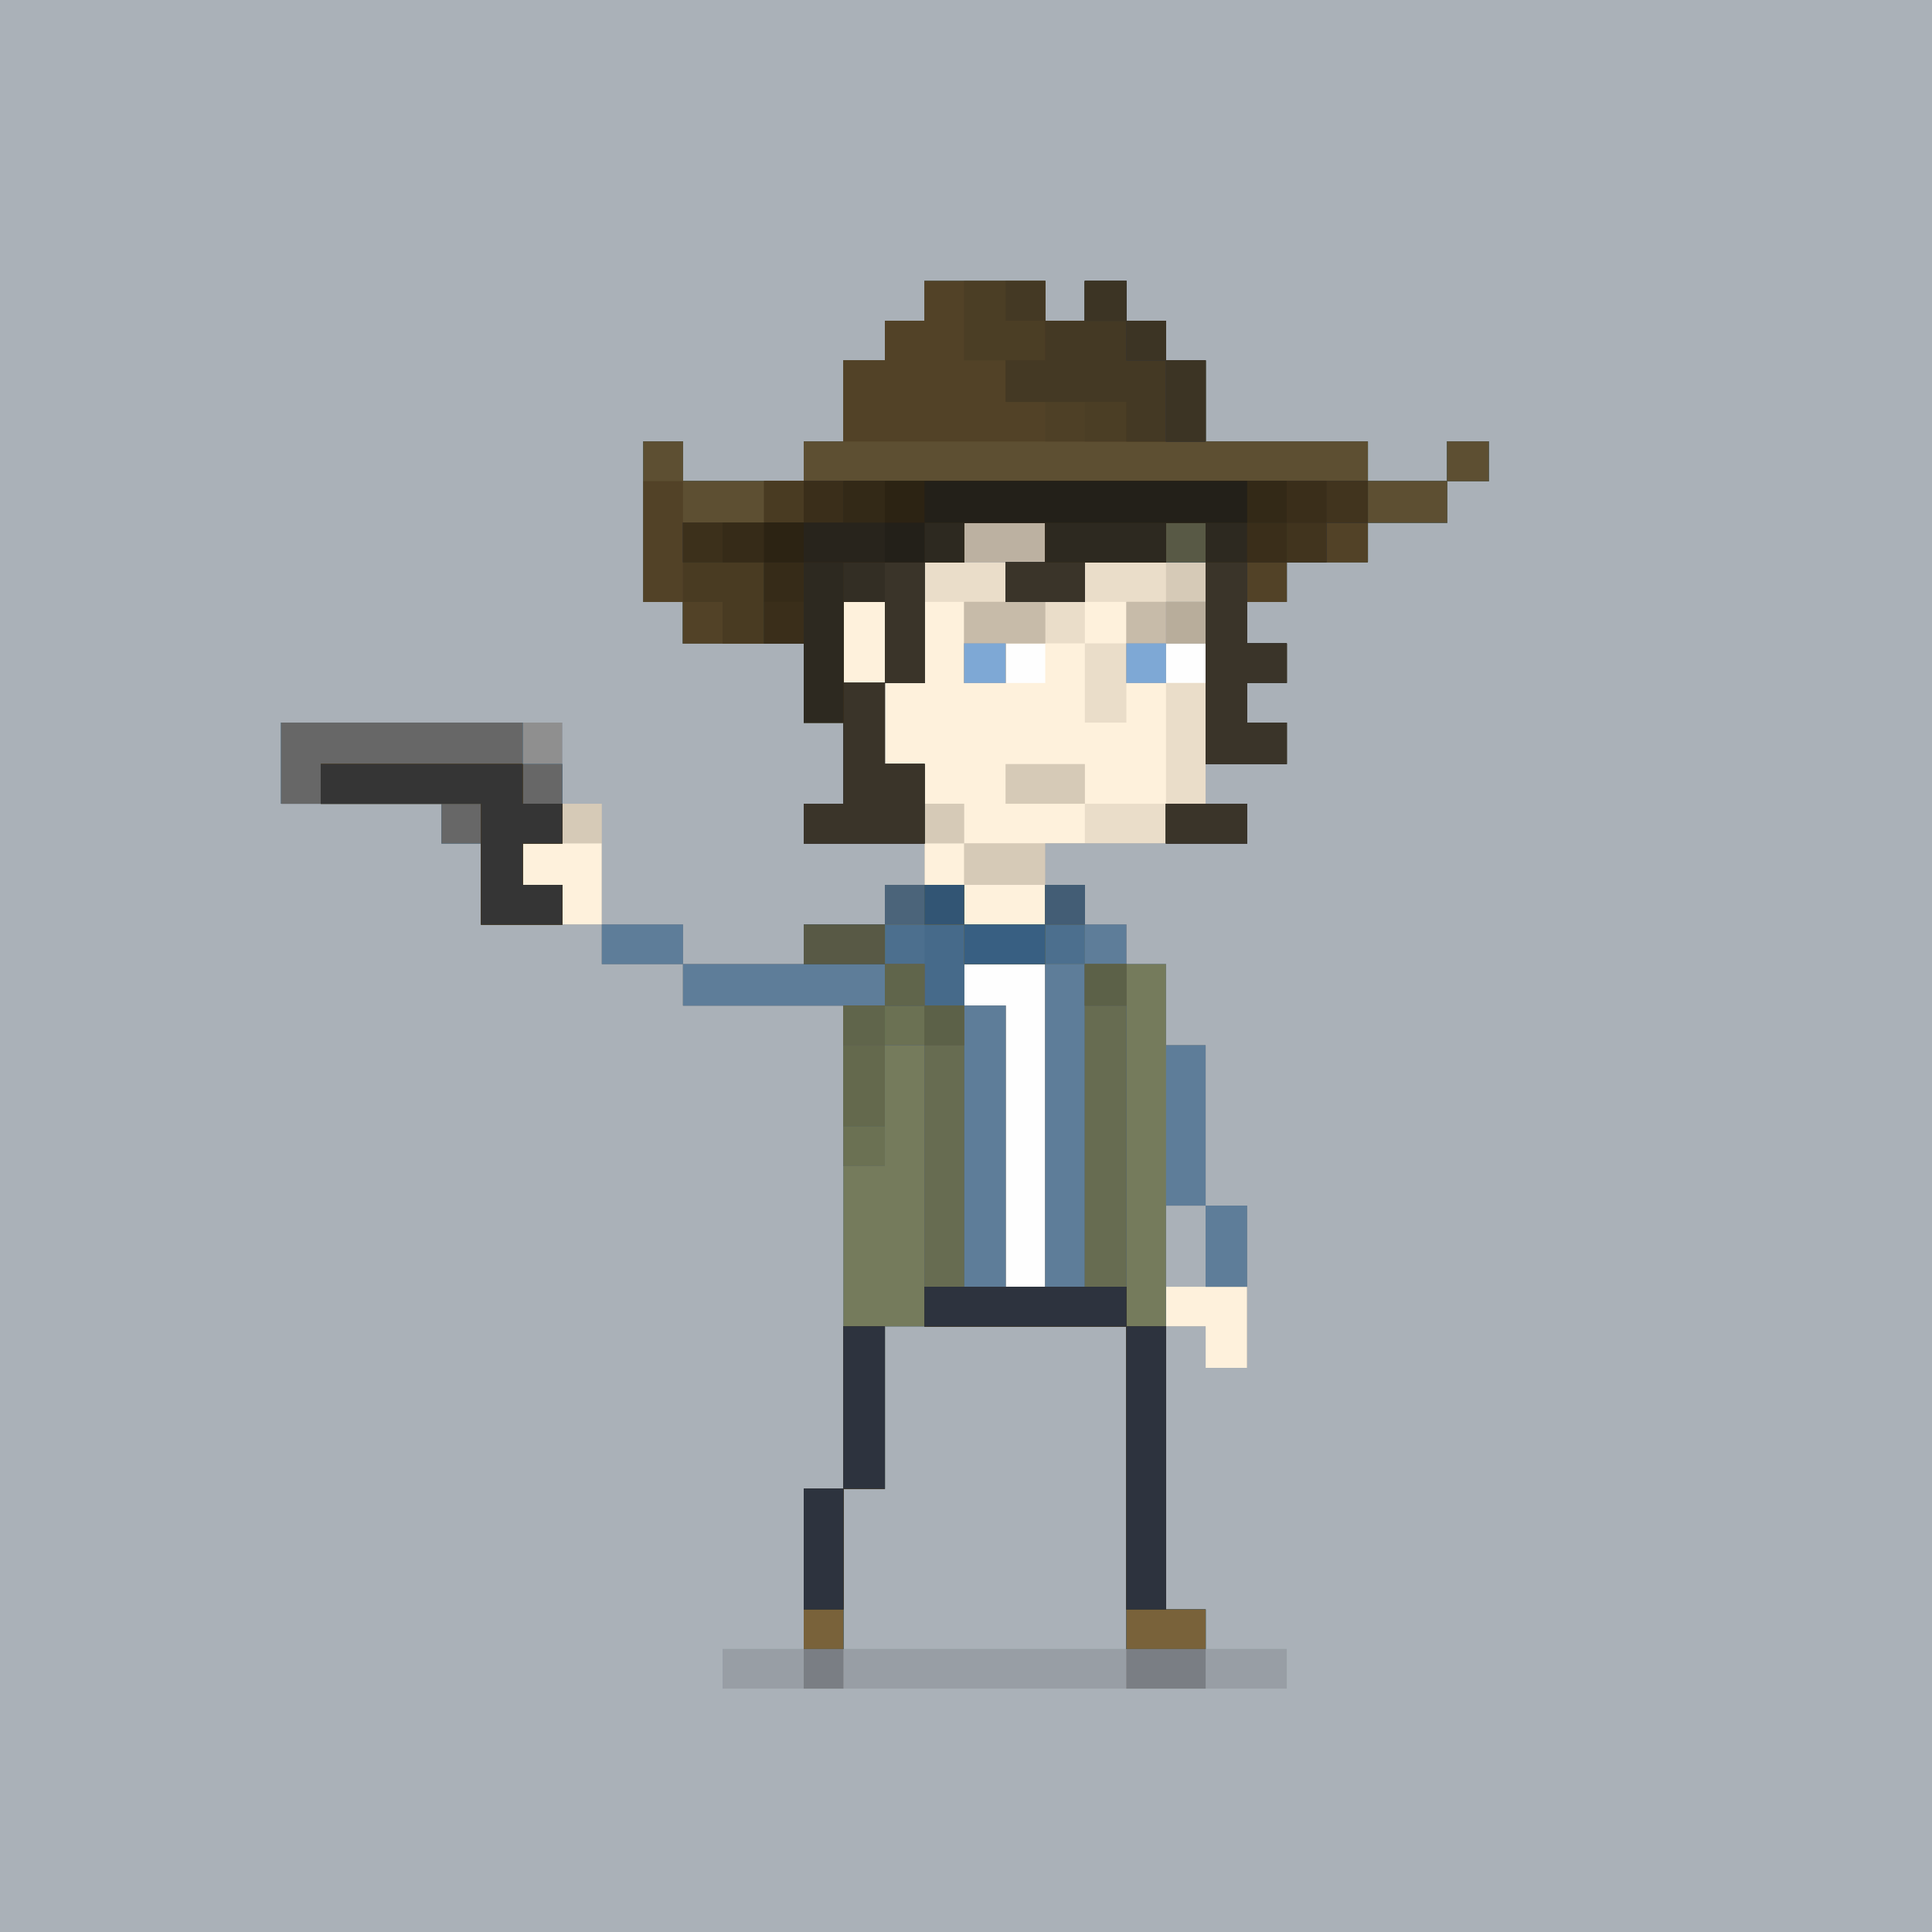 <?xml version="1.0" encoding="utf-8"?>
<!-- Generator: Adobe Illustrator 16.0.0, SVG Export Plug-In . SVG Version: 6.00 Build 0)  -->
<!DOCTYPE svg PUBLIC "-//W3C//DTD SVG 1.1//EN" "http://www.w3.org/Graphics/SVG/1.1/DTD/svg11.dtd">
<svg version="1.1"
	 id="svg3055" xmlns:dc="http://purl.org/dc/elements/1.1/" xmlns:cc="http://creativecommons.org/ns#" xmlns:rdf="http://www.w3.org/1999/02/22-rdf-syntax-ns#" xmlns:svg="http://www.w3.org/2000/svg"
	 xmlns="http://www.w3.org/2000/svg" xmlns:xlink="http://www.w3.org/1999/xlink" x="0px" y="0px" width="1024px" height="1024px"
	 viewBox="0 0 1024 1024" enable-background="new 0 0 1024 1024" xml:space="preserve">
<rect x="0" y="0" width="1024" height="1024" fill="#808080" stroke="none"/>
<g id="g3065">
	<path id="path3161" fill="#FEFEFE" d="M0,512V0h512h512v512v512H512H0V512z"/>
	<path id="path3159" fill="#FEF1DC" d="M0,512V0h512h512v512v512H512H0V512z M554,596.5V511h-21.5H511v11v11h11h11v74.5V682h10.5
		H554V596.5z M554,351.5V341h-10.5H533v10.5V362h10.5H554V351.5z M639,351.5V341h-10.5H618v10.5V362h10.5H639V351.5z"/>
	<path id="path3157" fill="#EADDC9" d="M0,512V0h512h512v512v512H512H0V512z M661,703.5V682h-21.5H618v10.5V703h10.5H639v11v11h11
		h11V703.5z M554,596.5V511h-21.5H511v11v11h11h11v74.5V682h10.5H554V596.5z M319,468.5V447h-21h-21v11v11h10.5H298v10.5V490h10.5
		H319V468.5z M554,479.5V469h-21.5H511v-11v-11h32h32v-10.5V426h21.5H618v-32v-32h10.5H639v-10.5V341h-10.5H618v10.5V362h-10.5H597
		v10.5V383h-11h-11v-21v-21h11h11v-11v-11h-11h-11v11v11h-21h-21v10.5V362h-11h-11v-21.5V319h-10.5H490v21.5V362h-10.5H469v-21.5
		V319h-11h-11v21.5V362h11h11v21.5V405h10.5H490v10.5V426h10.5H511v10.5V447h-10.5H490v11v11h10.5H511v10.5V490h21.5H554V479.5z
		 M533,415.5V405h21h21v10.5V426h-21h-21V415.5z"/>
	<path id="path3155" fill="#D6CAB7" d="M0,512V0h512h512v512v512H512H0V512z M661,703.5V682h-21.5H618v10.5V703h10.5H639v11v11h11
		h11V703.5z M554,596.5V511h-21.5H511v11v11h11h11v74.5V682h10.5H554V596.5z M319,468.5V447h-21h-21v11v11h10.5H298v10.5V490h10.5
		H319V468.5z M554,479.5V469h-21.5H511v-11v-11h53.5H618v-10.5V426h10.5H639v-42.5V341h-10.5H618v10.5V362h-10.5H597v-21.5V319h10.5
		H618v-10.5V298h-21.5H575v10.5V319h-10.5H554v11v11h-10.5H533v10.5V362h-11h-11v-21.5V319h11h11v-10.5V298h-21.5H490v32v32h-10.5
		H469v-21.5V319h-11h-11v21.5V362h11h11v21.5V405h10.5H490v10.5V426h10.5H511v10.5V447h-10.5H490v11v11h10.5H511v10.5V490h21.5H554
		V479.5z M533,415.5V405h21h21v10.5V426h-21h-21V415.5z"/>
	<path id="path3153" fill="#C7BBA9" d="M0,512V0h512h512v512v512H512H0V512z M661,703.5V682h-21.5H618v10.5V703h10.5H639v11v11h11
		h11V703.5z M554,596.5V511h-21.5H511v11v11h11h11v74.5V682h10.5H554V596.5z M319,458v-32h-10.5H298v10.5V447h-10.5H277v11v11h10.5
		H298v10.5V490h10.5H319V458z M554,468.5V447h32h32v-10.5V426h10.5H639v-42.5V341h-10.5H618v10.5V362h-10.5H597v-21.5V319h21h21
		v-10.5V298h-32h-32v10.5V319h-10.5H554v11v11h-10.5H533v10.5V362h-11h-11v-21.5V319h11h11v-10.5V298h-21.5H490v32v32h-10.5H469
		v-21.5V319h-11h-11v21.5V362h11h11v21.5V405h10.5H490v32v32h10.5H511v10.5V490h21.5H554V468.5z"/>
	<path id="path3151" fill="#AAB1B8" d="M0,512V0h512h512v512v512H512H0V512z M661,703.5V682h-21.5H618v10.5V703h10.5H639v11v11h11
		h11V703.5z M554,596.5V511h-21.5H511v11v11h11h11v74.5V682h10.5H554V596.5z M319,458v-32h-10.5H298v10.5V447h-10.5H277v11v11h10.5
		H298v10.5V490h10.5H319V458z M554,468.5V447h32h32v-10.5V426h10.5H639v-42.5V341h-10.5H618v-11v-11h10.5H639v-10.5V298h-32h-32
		v10.5V319h-21h-21v-10.5V298h-21.5H490v32v32h-10.5H469v-21.5V319h-11h-11v21.5V362h11h11v21.5V405h10.5H490v32v32h10.5H511v10.5
		V490h21.5H554V468.5z M511,351.5V341h11h11v10.5V362h-11h-11V351.5z M597,351.5V341h10.5H618v10.5V362h-10.5H597V351.5z"/>
	<path id="path3149" fill="#BCB1A1" d="M383,884.5V874h21.5H426v-42.5V789h10.5H447V661V533h-42.5H362v-11v-11h-21.5H319v-10.5V490
		h21.5H362v10.5V511h32h32v-10.5V490h21.5H469v-10.5V469h21h21v10.5V490h21.5H554v-10.5V469h10.5H575v10.5V490h11h11v10.5V511h10.5
		H618v21.5V554h10.5H639v42.5V639h11h11v21.5V682h-11h-11v-21.5V639h-10.5H618v107v107h10.5H639v10.5V874h21.5H682v10.5V895H532.5
		H383V884.5z M597,788.5V703h-64h-64v43v43h-11h-11v42.5V874h75h75V788.5z M554,596.5V511h-21.5H511v11v11h11h11v74.5V682h10.5H554
		V596.5z M255,468.5V447h-10.5H234v-10.5V426h-42.5H149v-21.5V383h74.5H298v32v32h-10.5H277v11v11h10.5H298v10.5V490h-21.5H255
		V468.5z M426,436.5V426h10.5H447v-21.5V383h-10.5H426v-21v-21h-32h-32v-11v-11h-10.5H341v-42.5V234h10.5H362v10.5V255h32h32v-10.5
		V234h10.5H447v-21.5V191h11h11v-10.5V170h10.5H490v-10.5V149h32h32v10.5V170h10.5H575v-10.5V149h11h11v10.5V170h10.5H618v10.5V191
		h10.5H639v21.5V234h43h43v10.5V255h21h21v-10.5V234h11h11v10.5V255h-11h-11v11v11h-21h-21v10.5V298h-21.5H682v10.5V319h-10.5H661
		v11v11h10.5H682v10.5V362h-10.5H661v10.5V383h10.5H682v11v11h-21.5H639v-32v-32h-10.5H618v10.5V362h-10.5H597v-10.5V341h10.5H618
		v-11v-11h10.5H639v-10.5V298h-32h-32v10.5V319h-21h-21v-10.5V298h-21.5H490v32v32h-10.5H469v21.5V405h10.5H490v21v21h-32h-32V436.5
		z M469,340.5V319h-11h-11v21.5V362h11h11V340.5z M618,436.5V426h21.5H661v10.5V447h-21.5H618V436.5z M511,351.5V341h11h11v10.5V362
		h-11h-11V351.5z"/>
	<path id="path3147" fill="#B8AD9B" d="M383,884.5V874h21.5H426v-42.5V789h10.5H447V661V533h-42.5H362v-11v-11h-21.5H319v-10.5V490
		h21.5H362v10.5V511h32h32v-10.5V490h21.5H469v-10.5V469h21h21v10.5V490h21.5H554v-10.5V469h10.5H575v10.5V490h11h11v10.5V511h10.5
		H618v21.5V554h10.5H639v42.5V639h11h11v21.5V682h-11h-11v-21.5V639h-10.5H618v107v107h10.5H639v10.5V874h21.5H682v10.5V895H532.5
		H383V884.5z M597,788.5V703h-64h-64v43v43h-11h-11v42.5V874h75h75V788.5z M554,596.5V511h-21.5H511v11v11h11h11v74.5V682h10.5H554
		V596.5z M255,468.5V447h-10.5H234v-10.5V426h-42.5H149v-21.5V383h74.5H298v32v32h-10.5H277v11v11h10.5H298v10.5V490h-21.5H255
		V468.5z M426,436.5V426h10.5H447v-21.5V383h-10.5H426v-21v-21h-32h-32v-11v-11h-10.5H341v-42.5V234h10.5H362v10.5V255h32h32v-10.5
		V234h10.5H447v-21.5V191h11h11v-10.5V170h10.5H490v-10.5V149h32h32v10.5V170h10.5H575v-10.5V149h11h11v10.5V170h10.5H618v10.5V191
		h10.5H639v21.5V234h43h43v10.5V255h21h21v-10.5V234h11h11v10.5V255h-11h-11v11v11h-21h-21v10.5V298h-21.5H682v10.5V319h-10.5H661
		v11v11h10.5H682v10.5V362h-10.5H661v10.5V383h10.5H682v11v11h-21.5H639v-32v-32h-10.5H618v10.5V362h-10.5H597v-10.5V341h10.5H618
		v-11v-11h10.5H639v-10.5V298h-32h-32v10.5V319h-21h-21v-10.5V298h10.5H554v-10.5V277h-21.5H511v10.5V298h-10.5H490v32v32h-10.5H469
		v21.5V405h10.5H490v21v21h-32h-32V436.5z M469,340.5V319h-11h-11v21.5V362h11h11V340.5z M618,436.5V426h21.5H661v10.5V447h-21.5
		H618V436.5z M511,351.5V341h11h11v10.5V362h-11h-11V351.5z"/>
	<path id="path3145" fill="#7EA8D5" d="M383,884.5V874h21.5H426v-42.5V789h10.5H447V661V533h-42.5H362v-11v-11h-21.5H319v-10.5V490
		h21.5H362v10.5V511h32h32v-10.5V490h21.5H469v-10.5V469h21h21v10.5V490h21.5H554v-10.5V469h10.5H575v10.5V490h11h11v10.5V511h10.5
		H618v21.5V554h10.5H639v42.5V639h11h11v21.5V682h-11h-11v-21.5V639h-10.5H618v107v107h10.5H639v10.5V874h21.5H682v10.5V895H532.5
		H383V884.5z M597,788.5V703h-64h-64v43v43h-11h-11v42.5V874h75h75V788.5z M554,596.5V511h-21.5H511v11v11h11h11v74.5V682h10.5H554
		V596.5z M255,468.5V447h-10.5H234v-10.5V426h-42.5H149v-21.5V383h74.5H298v32v32h-10.5H277v11v11h10.5H298v10.5V490h-21.5H255
		V468.5z M426,436.5V426h10.5H447v-21.5V383h-10.5H426v-21v-21h-32h-32v-11v-11h-10.5H341v-42.5V234h10.5H362v10.5V255h32h32v-10.5
		V234h10.5H447v-21.5V191h11h11v-10.5V170h10.5H490v-10.5V149h32h32v10.5V170h10.5H575v-10.5V149h11h11v10.5V170h10.5H618v10.5V191
		h10.5H639v21.5V234h43h43v10.5V255h21h21v-10.5V234h11h11v10.5V255h-11h-11v11v11h-21h-21v10.5V298h-21.5H682v10.5V319h-10.5H661
		v11v11h10.5H682v10.5V362h-10.5H661v10.5V383h10.5H682v11v11h-21.5H639v-53.5V298h-32h-32v10.5V319h-21h-21v-10.5V298h10.5H554
		v-10.5V277h-21.5H511v10.5V298h-10.5H490v32v32h-10.5H469v21.5V405h10.5H490v21v21h-32h-32V436.5z M469,340.5V319h-11h-11v21.5V362
		h11h11V340.5z M618,436.5V426h21.5H661v10.5V447h-21.5H618V436.5z M511,351.5V341h11h11v10.5V362h-11h-11V351.5z M597,351.5V341
		h10.5H618v10.5V362h-10.5H597V351.5z"/>
	<path id="path3143" fill="#989EA5" d="M383,884.5V874h21.5H426v-42.5V789h10.5H447V661V533h-42.5H362v-11v-11h-21.5H319v-10.5V490
		h21.5H362v10.5V511h32h32v-10.5V490h21.5H469v-10.5V469h21h21v10.5V490h21.5H554v-10.5V469h10.5H575v10.5V490h11h11v10.5V511h10.5
		H618v21.5V554h10.5H639v42.5V639h11h11v21.5V682h-11h-11v-21.5V639h-10.5H618v107v107h10.5H639v10.5V874h21.5H682v10.5V895H532.5
		H383V884.5z M597,788.5V703h-64h-64v43v43h-11h-11v42.5V874h75h75V788.5z M554,596.5V511h-21.5H511v11v11h11h11v74.5V682h10.5H554
		V596.5z M255,468.5V447h-10.5H234v-10.5V426h-42.5H149v-21.5V383h74.5H298v32v32h-10.5H277v11v11h10.5H298v10.5V490h-21.5H255
		V468.5z M426,436.5V426h10.5H447v-21.5V383h-10.5H426v-21v-21h-32h-32v-11v-11h-10.5H341v-42.5V234h10.5H362v10.5V255h32h32v-10.5
		V234h10.5H447v-21.5V191h11h11v-10.5V170h10.5H490v-10.5V149h32h32v10.5V170h10.5H575v-10.5V149h11h11v10.5V170h10.5H618v10.5V191
		h10.5H639v21.5V234h43h43v10.5V255h21h21v-10.5V234h11h11v10.5V255h-11h-11v11v11h-21h-21v10.5V298h-21.5H682v10.5V319h-10.5H661
		v11v11h10.5H682v10.5V362h-10.5H661v10.5V383h10.5H682v11v11h-21.5H639v-53.5V298h-32h-32v10.5V319h-21h-21v-10.5V298h10.5H554
		v-10.5V277h-21.5H511v10.5V298h-10.5H490v32v32h-10.5H469v21.5V405h10.5H490v21v21h-32h-32V436.5z M469,340.5V319h-11h-11v21.5V362
		h11h11V340.5z M618,436.5V426h21.5H661v10.5V447h-21.5H618V436.5z"/>
	<path id="path3141" fill="#8F8F8F" d="M426,842v-53h10.5H447V661V533h-42.5H362v-11v-11h-21.5H319v-10.5V490h21.5H362v10.5V511h32
		h32v-10.5V490h21.5H469v-10.5V469h21h21v10.5V490h21.5H554v-10.5V469h10.5H575v10.5V490h11h11v10.5V511h10.5H618v21.5V554h10.5H639
		v42.5V639h11h11v21.5V682h-11h-11v-21.5V639h-10.5H618v107v107h10.5H639v21v21h-21h-21v-96v-96h-64h-64v43v43h-11h-11v53v53h-10.5
		H426V842z M554,596.5V511h-21.5H511v11v11h11h11v74.5V682h10.5H554V596.5z M255,468.5V447h-10.5H234v-10.5V426h-42.5H149v-21.5V383
		h74.5H298v32v32h-10.5H277v11v11h10.5H298v10.5V490h-21.5H255V468.5z M426,436.5V426h10.5H447v-21.5V383h-10.5H426v-21v-21h-32h-32
		v-11v-11h-10.5H341v-42.5V234h10.5H362v10.5V255h32h32v-10.5V234h10.5H447v-21.5V191h11h11v-10.5V170h10.5H490v-10.5V149h32h32
		v10.5V170h10.5H575v-10.5V149h11h11v10.5V170h10.5H618v10.5V191h10.5H639v21.5V234h43h43v10.5V255h21h21v-10.5V234h11h11v10.5V255
		h-11h-11v11v11h-21h-21v10.5V298h-21.5H682v10.5V319h-10.5H661v11v11h10.5H682v10.5V362h-10.5H661v10.5V383h10.5H682v11v11h-21.5
		H639v-53.5V298h-32h-32v10.5V319h-21h-21v-10.5V298h10.5H554v-10.5V277h-21.5H511v10.5V298h-10.5H490v32v32h-10.5H469v21.5V405
		h10.5H490v21v21h-32h-32V436.5z M469,340.5V319h-11h-11v21.5V362h11h11V340.5z M618,436.5V426h21.5H661v10.5V447h-21.5H618V436.5z"
		/>
	<path id="path3139" fill="#7A7E84" d="M426,842v-53h10.5H447V661V533h-42.5H362v-11v-11h-21.5H319v-10.5V490h21.5H362v10.5V511h32
		h32v-10.5V490h21.5H469v-10.5V469h21h21v10.5V490h21.5H554v-10.5V469h10.5H575v10.5V490h11h11v10.5V511h10.5H618v21.5V554h10.5H639
		v42.5V639h11h11v21.5V682h-11h-11v-21.5V639h-10.5H618v107v107h10.5H639v21v21h-21h-21v-96v-96h-64h-64v43v43h-11h-11v53v53h-10.5
		H426V842z M554,596.5V511h-21.5H511v11v11h11h11v74.5V682h10.5H554V596.5z M255,468.5V447h-10.5H234v-10.5V426h-42.5H149v-21.5V383
		h64h64v11v11h10.5H298v21v21h-10.5H277v11v11h10.5H298v10.5V490h-21.5H255V468.5z M426,436.5V426h10.5H447v-21.5V383h-10.5H426v-21
		v-21h-32h-32v-11v-11h-10.5H341v-42.5V234h10.5H362v10.5V255h32h32v-10.5V234h10.5H447v-21.5V191h11h11v-10.5V170h10.5H490v-10.5
		V149h32h32v10.5V170h10.5H575v-10.5V149h11h11v10.5V170h10.5H618v10.5V191h10.5H639v21.5V234h43h43v10.5V255h21h21v-10.5V234h11h11
		v10.5V255h-11h-11v11v11h-21h-21v10.5V298h-21.5H682v10.5V319h-10.5H661v11v11h10.5H682v10.5V362h-10.5H661v10.5V383h10.5H682v11
		v11h-21.5H639v-53.5V298h-32h-32v10.5V319h-21h-21v-10.5V298h10.5H554v-10.5V277h-21.5H511v10.5V298h-10.5H490v32v32h-10.5H469
		v21.5V405h10.5H490v21v21h-32h-32V436.5z M469,340.5V319h-11h-11v21.5V362h11h11V340.5z M618,436.5V426h21.5H661v10.5V447h-21.5
		H618V436.5z"/>
	<path id="path3137" fill="#5E7D99" d="M426,831.5V789h10.5H447V661V533h-42.5H362v-11v-11h-21.5H319v-10.5V490h21.5H362v10.5V511
		h32h32v-10.5V490h21.5H469v-10.5V469h21h21v10.5V490h21.5H554v-10.5V469h10.5H575v10.5V490h11h11v10.5V511h10.5H618v21.5V554h10.5
		H639v42.5V639h11h11v21.5V682h-11h-11v-21.5V639h-10.5H618v107v107h10.5H639v10.5V874h-21h-21v-85.5V703h-64h-64v43v43h-11h-11
		v42.5V874h-10.5H426V831.5z M554,596.5V511h-21.5H511v11v11h11h11v74.5V682h10.5H554V596.5z M255,468.5V447h-10.5H234v-10.5V426
		h-42.5H149v-21.5V383h64h64v11v11h10.5H298v21v21h-10.5H277v11v11h10.5H298v10.5V490h-21.5H255V468.5z M426,436.5V426h10.5H447
		v-21.5V383h-10.5H426v-21v-21h-32h-32v-11v-11h-10.5H341v-42.5V234h10.5H362v10.5V255h32h32v-10.5V234h10.5H447v-21.5V191h11h11
		v-10.5V170h10.5H490v-10.5V149h32h32v10.5V170h10.5H575v-10.5V149h11h11v10.5V170h10.5H618v10.5V191h10.5H639v21.5V234h43h43v10.5
		V255h21h21v-10.5V234h11h11v10.5V255h-11h-11v11v11h-21h-21v10.5V298h-21.5H682v10.5V319h-10.5H661v11v11h10.5H682v10.5V362h-10.5
		H661v10.5V383h10.5H682v11v11h-21.5H639v-53.5V298h-32h-32v10.5V319h-21h-21v-10.5V298h10.5H554v-10.5V277h-21.5H511v10.5V298
		h-10.5H490v32v32h-10.5H469v21.5V405h10.5H490v21v21h-32h-32V436.5z M469,340.5V319h-11h-11v21.5V362h11h11V340.5z M618,436.5V426
		h21.5H661v10.5V447h-21.5H618V436.5z"/>
	<path id="path3135" fill="#757B5C" d="M426,831.5V789h10.5H447V661V533h11h11v-11v-11h-21.5H426v-10.5V490h21.5H469v-10.5V469h21
		h21v10.5V490h21.5H554v-10.5V469h10.5H575v21v21h21.5H618v171v171h10.5H639v10.5V874h-21h-21v-85.5V703h-64h-64v43v43h-11h-11v42.5
		V874h-10.5H426V831.5z M575,596.5V511h-32h-32v85.5V682h32h32V596.5z M255,468.5V447h-10.5H234v-10.5V426h-42.5H149v-21.5V383h64
		h64v11v11h10.5H298v21v21h-10.5H277v11v11h10.5H298v10.5V490h-21.5H255V468.5z M426,436.5V426h10.5H447v-21.5V383h-10.5H426v-21
		v-21h-32h-32v-11v-11h-10.5H341v-42.5V234h10.5H362v10.5V255h32h32v-10.5V234h10.5H447v-21.5V191h11h11v-10.5V170h10.5H490v-10.5
		V149h32h32v10.5V170h10.5H575v-10.5V149h11h11v10.5V170h10.5H618v10.5V191h10.5H639v21.5V234h43h43v10.5V255h21h21v-10.5V234h11h11
		v10.5V255h-11h-11v11v11h-21h-21v10.5V298h-21.5H682v10.5V319h-10.5H661v11v11h10.5H682v10.5V362h-10.5H661v10.5V383h10.5H682v11
		v11h-21.5H639v-53.5V298h-32h-32v10.5V319h-21h-21v-10.5V298h10.5H554v-10.5V277h-21.5H511v10.5V298h-10.5H490v32v32h-10.5H469
		v21.5V405h10.5H490v21v21h-32h-32V436.5z M469,340.5V319h-11h-11v21.5V362h11h11V340.5z M618,436.5V426h21.5H661v10.5V447h-21.5
		H618V436.5z"/>
	<path id="path3133" fill="#4C6F8E" d="M426,831.5V789h10.5H447v-43v-43h11h11v43v43h-11h-11v42.5V874h-10.5H426V831.5z M597,788.5
		V703h-53.5H490v-74.5V554h-10.5H469v32v32h-11h-11v-42.5V533h11h11v-11v-11h-21.5H426v-10.5V490h21.5H469v-10.5V469h21h21v10.5V490
		h21.5H554v-10.5V469h10.5H575v21v21h11h11v96v96h10.5H618v75v75h10.5H639v10.5V874h-21h-21V788.5z M575,596.5V511h-32h-32v85.5V682
		h32h32V596.5z M255,468.5V447h-10.5H234v-10.5V426h-42.5H149v-21.5V383h64h64v11v11h10.5H298v21v21h-10.5H277v11v11h10.5H298v10.5
		V490h-21.5H255V468.5z M426,436.5V426h10.5H447v-21.5V383h-10.5H426v-21v-21h-32h-32v-11v-11h-10.5H341v-42.5V234h10.5H362v10.5
		V255h32h32v-10.5V234h10.5H447v-21.5V191h11h11v-10.5V170h10.5H490v-10.5V149h32h32v10.5V170h10.5H575v-10.5V149h11h11v10.5V170
		h10.5H618v10.5V191h10.5H639v21.5V234h43h43v10.5V255h21h21v-10.5V234h11h11v10.5V255h-11h-11v11v11h-21h-21v10.5V298h-21.5H682
		v10.5V319h-10.5H661v11v11h10.5H682v10.5V362h-10.5H661v10.5V383h10.5H682v11v11h-21.5H639v-53.5V298h-32h-32v10.5V319h-21h-21
		v-10.5V298h10.5H554v-10.5V277h-21.5H511v10.5V298h-10.5H490v32v32h-10.5H469v21.5V405h10.5H490v21v21h-32h-32V436.5z M469,340.5
		V319h-11h-11v21.5V362h11h11V340.5z M618,436.5V426h21.5H661v10.5V447h-21.5H618V436.5z"/>
	<path id="path3131" fill="#466A8A" d="M426,831.5V789h10.5H447v-43v-43h11h11v43v43h-11h-11v42.5V874h-10.5H426V831.5z M597,788.5
		V703h-53.5H490v-74.5V554h-10.5H469v32v32h-11h-11v-42.5V533h11h11v-11v-11h-21.5H426v-10.5V490h21.5H469v-10.5V469h21h21v10.5V490
		h21.5H554v-10.5V469h10.5H575v10.5V490h-10.5H554v10.5V511h-21.5H511v85.5V682h32h32v-85.5V511h11h11v96v96h10.5H618v75v75h10.5
		H639v10.5V874h-21h-21V788.5z M490,500.5V490h-10.5H469v10.5V511h10.5H490V500.5z M255,468.5V447h-10.5H234v-10.5V426h-42.5H149
		v-21.5V383h64h64v11v11h10.5H298v21v21h-10.5H277v11v11h10.5H298v10.5V490h-21.5H255V468.5z M426,436.5V426h10.5H447v-21.5V383
		h-10.5H426v-21v-21h-32h-32v-11v-11h-10.5H341v-42.5V234h10.5H362v10.5V255h32h32v-10.5V234h10.5H447v-21.5V191h11h11v-10.5V170
		h10.5H490v-10.5V149h32h32v10.5V170h10.5H575v-10.5V149h11h11v10.5V170h10.5H618v10.5V191h10.5H639v21.5V234h43h43v10.5V255h21h21
		v-10.5V234h11h11v10.5V255h-11h-11v11v11h-21h-21v10.5V298h-21.5H682v10.5V319h-10.5H661v11v11h10.5H682v10.5V362h-10.5H661v10.5
		V383h10.5H682v11v11h-21.5H639v-53.5V298h-32h-32v10.5V319h-21h-21v-10.5V298h10.5H554v-10.5V277h-21.5H511v10.5V298h-10.5H490v32
		v32h-10.5H469v21.5V405h10.5H490v21v21h-32h-32V436.5z M469,340.5V319h-11h-11v21.5V362h11h11V340.5z M618,436.5V426h21.5H661v10.5
		V447h-21.5H618V436.5z"/>
	<path id="path3129" fill="#676767" d="M426,831.5V789h10.5H447v-43v-43h11h11v43v43h-11h-11v42.5V874h-10.5H426V831.5z M597,788.5
		V703h-53.5H490v-74.5V554h-10.5H469v32v32h-11h-11v-42.5V533h11h11v-11v-11h-21.5H426v-10.5V490h21.5H469v-10.5V469h21h21v10.5V490
		h21.5H554v-10.5V469h10.5H575v10.5V490h-10.5H554v10.5V511h-21.5H511v-10.5V490h-21h-21v10.5V511h10.5H490v11v11h10.5H511v74.5V682
		h32h32v-85.5V511h11h11v96v96h10.5H618v75v75h10.5H639v10.5V874h-21h-21V788.5z M255,468.5V447h-10.5H234v-10.5V426h-42.5H149
		v-21.5V383h64h64v11v11h10.5H298v21v21h-10.5H277v11v11h10.5H298v10.5V490h-21.5H255V468.5z M426,436.5V426h10.5H447v-21.5V383
		h-10.5H426v-21v-21h-32h-32v-11v-11h-10.5H341v-42.5V234h10.5H362v10.5V255h32h32v-10.5V234h10.5H447v-21.5V191h11h11v-10.5V170
		h10.5H490v-10.5V149h32h32v10.5V170h10.5H575v-10.5V149h11h11v10.5V170h10.5H618v10.5V191h10.5H639v21.5V234h43h43v10.5V255h21h21
		v-10.5V234h11h11v10.5V255h-11h-11v11v11h-21h-21v10.5V298h-21.5H682v10.5V319h-10.5H661v11v11h10.5H682v10.5V362h-10.5H661v10.5
		V383h10.5H682v11v11h-21.5H639v-53.5V298h-32h-32v10.5V319h-21h-21v-10.5V298h10.5H554v-10.5V277h-21.5H511v10.5V298h-10.5H490v32
		v32h-10.5H469v21.5V405h10.5H490v21v21h-32h-32V436.5z M469,340.5V319h-11h-11v21.5V362h11h11V340.5z M618,436.5V426h21.5H661v10.5
		V447h-21.5H618V436.5z"/>
	<path id="path3127" fill="#6B7153" d="M426,831.5V789h10.5H447v-43v-43h11h11v43v43h-11h-11v42.5V874h-10.5H426V831.5z M597,788.5
		V703h-53.5H490v-74.5V554h-10.5H469v32v32h-11h-11v-42.5V533h11h11v-11v-11h-21.5H426v-10.5V490h21.5H469v-10.5V469h21h21v10.5V490
		h21.5H554v-10.5V469h10.5H575v10.5V490h-10.5H554v10.5V511h-21.5H511v-10.5V490h-21h-21v10.5V511h10.5H490v11v11h10.5H511v74.5V682
		h32h32v-85.5V511h11h11v96v96h10.5H618v75v75h10.5H639v10.5V874h-21h-21V788.5z M255,458v-32h-42.5H170v-10.5V405h53.5H277v10.5
		V426h10.5H298v10.5V447h-10.5H277v11v11h10.5H298v10.5V490h-21.5H255V458z M426,436.5V426h10.5H447v-21.5V383h-10.5H426v-21v-21
		h-32h-32v-11v-11h-10.5H341v-42.5V234h10.5H362v10.5V255h32h32v-10.5V234h10.5H447v-21.5V191h11h11v-10.5V170h10.5H490v-10.5V149
		h32h32v10.5V170h10.5H575v-10.5V149h11h11v10.5V170h10.5H618v10.5V191h10.5H639v21.5V234h43h43v10.5V255h21h21v-10.5V234h11h11
		v10.5V255h-11h-11v11v11h-21h-21v10.5V298h-21.5H682v10.5V319h-10.5H661v11v11h10.5H682v10.5V362h-10.5H661v10.5V383h10.5H682v11
		v11h-21.5H639v-53.5V298h-32h-32v10.5V319h-21h-21v-10.5V298h10.5H554v-10.5V277h-21.5H511v10.5V298h-10.5H490v32v32h-10.5H469
		v21.5V405h10.5H490v21v21h-32h-32V436.5z M469,340.5V319h-11h-11v21.5V362h11h11V340.5z M618,436.5V426h21.5H661v10.5V447h-21.5
		H618V436.5z"/>
	<path id="path3125" fill="#4B647A" d="M426,831.5V789h10.5H447v-43v-43h11h11v43v43h-11h-11v42.5V874h-10.5H426V831.5z M597,788.5
		V703h-53.5H490v-85v-85h-10.5H469v32v32h-11h-11v-32v-32h11h11v-11v-11h-21.5H426v-10.5V490h21.5H469v-10.5V469h21h21v10.5V490
		h21.5H554v-10.5V469h10.5H575v10.5V490h-10.5H554v10.5V511h-21.5H511v-10.5V490h-21h-21v10.5V511h10.5H490v11v11h10.5H511v74.5V682
		h32h32v-85.5V511h11h11v96v96h10.5H618v75v75h10.5H639v10.5V874h-21h-21V788.5z M255,458v-32h-42.5H170v-10.5V405h53.5H277v10.5
		V426h10.5H298v10.5V447h-10.5H277v11v11h10.5H298v10.5V490h-21.5H255V458z M426,436.5V426h10.5H447v-21.5V383h-10.5H426v-21v-21
		h-32h-32v-11v-11h-10.5H341v-42.5V234h10.5H362v10.5V255h32h32v-10.5V234h10.5H447v-21.5V191h11h11v-10.5V170h10.5H490v-10.5V149
		h32h32v10.5V170h10.5H575v-10.5V149h11h11v10.5V170h10.5H618v10.5V191h10.5H639v21.5V234h43h43v10.5V255h21h21v-10.5V234h11h11
		v10.5V255h-11h-11v11v11h-21h-21v10.5V298h-21.5H682v10.5V319h-10.5H661v11v11h10.5H682v10.5V362h-10.5H661v10.5V383h10.5H682v11
		v11h-21.5H639v-53.5V298h-32h-32v10.5V319h-21h-21v-10.5V298h10.5H554v-10.5V277h-21.5H511v10.5V298h-10.5H490v32v32h-10.5H469
		v21.5V405h10.5H490v21v21h-32h-32V436.5z M469,340.5V319h-11h-11v21.5V362h11h11V340.5z M618,436.5V426h21.5H661v10.5V447h-21.5
		H618V436.5z"/>
	<path id="path3123" fill="#676C51" d="M426,831.5V789h10.5H447v-43v-43h11h11v43v43h-11h-11v42.5V874h-10.5H426V831.5z M597,788.5
		V703h-53.5H490v-85v-85h-10.5H469v32v32h-11h-11v-32v-32h11h11v-11v-11h-21.5H426v-10.5V490h21.5H469v10.5V511h10.5H490v11v11h10.5
		H511v74.5V682h32h32v-85.5V511h11h11v96v96h10.5H618v75v75h10.5H639v10.5V874h-21h-21V788.5z M511,500.5V490h-10.5H490v-10.5V469
		h10.5H511v10.5V490h21.5H554v-10.5V469h10.5H575v10.5V490h-10.5H554v10.5V511h-21.5H511V500.5z M255,458v-32h-42.5H170v-10.5V405
		h53.5H277v10.5V426h10.5H298v10.5V447h-10.5H277v11v11h10.5H298v10.5V490h-21.5H255V458z M426,436.5V426h10.5H447v-21.5V383h-10.5
		H426v-21v-21h-32h-32v-11v-11h-10.5H341v-42.5V234h10.5H362v10.5V255h32h32v-10.5V234h10.5H447v-21.5V191h11h11v-10.5V170h10.5H490
		v-10.5V149h32h32v10.5V170h10.5H575v-10.5V149h11h11v10.5V170h10.5H618v10.5V191h10.5H639v21.5V234h43h43v10.5V255h21h21v-10.5V234
		h11h11v10.5V255h-11h-11v11v11h-21h-21v10.5V298h-21.5H682v10.5V319h-10.5H661v11v11h10.5H682v10.5V362h-10.5H661v10.5V383h10.5
		H682v11v11h-21.5H639v-53.5V298h-32h-32v10.5V319h-21h-21v-10.5V298h10.5H554v-10.5V277h-21.5H511v10.5V298h-10.5H490v32v32h-10.5
		H469v21.5V405h10.5H490v21v21h-32h-32V436.5z M469,340.5V319h-11h-11v21.5V362h11h11V340.5z M618,436.5V426h21.5H661v10.5V447
		h-21.5H618V436.5z"/>
	<path id="path3121" fill="#64694D" d="M426,831.5V789h10.5H447v-43v-43h11h11v43v43h-11h-11v42.5V874h-10.5H426V831.5z M597,788.5
		V703h-53.5H490v-10.5V682h53.5H597v10.5V703h10.5H618v75v75h10.5H639v10.5V874h-21h-21V788.5z M447,565v-32h11h11v-11v-11h-21.5
		H426v-10.5V490h21.5H469v10.5V511h10.5H490v11v11h10.5H511v10.5V554h-10.5H490v-10.5V533h-10.5H469v32v32h-11h-11V565z M575,522
		v-11h11h11v11v11h-11h-11V522z M511,500.5V490h-10.5H490v-10.5V469h10.5H511v10.5V490h21.5H554v-10.5V469h10.5H575v10.5V490h-10.5
		H554v10.5V511h-21.5H511V500.5z M255,458v-32h-42.5H170v-10.5V405h53.5H277v10.5V426h10.5H298v10.5V447h-10.5H277v11v11h10.5H298
		v10.5V490h-21.5H255V458z M426,436.5V426h10.5H447v-21.5V383h-10.5H426v-21v-21h-32h-32v-11v-11h-10.5H341v-42.5V234h10.5H362v10.5
		V255h32h32v-10.5V234h10.5H447v-21.5V191h11h11v-10.5V170h10.5H490v-10.5V149h32h32v10.5V170h10.5H575v-10.5V149h11h11v10.5V170
		h10.5H618v10.5V191h10.5H639v21.5V234h43h43v10.5V255h21h21v-10.5V234h11h11v10.5V255h-11h-11v11v11h-21h-21v10.5V298h-21.5H682
		v10.5V319h-10.5H661v11v11h10.5H682v10.5V362h-10.5H661v10.5V383h10.5H682v11v11h-21.5H639v-53.5V298h-32h-32v10.5V319h-21h-21
		v-10.5V298h10.5H554v-10.5V277h-21.5H511v10.5V298h-10.5H490v32v32h-10.5H469v21.5V405h10.5H490v21v21h-32h-32V436.5z M469,340.5
		V319h-11h-11v21.5V362h11h11V340.5z M618,436.5V426h21.5H661v10.5V447h-21.5H618V436.5z"/>
	<path id="path3119" fill="#385F82" d="M426,831.5V789h10.5H447v-43v-43h11h11v43v43h-11h-11v42.5V874h-10.5H426V831.5z M597,788.5
		V703h-53.5H490v-10.5V682h53.5H597v10.5V703h10.5H618v75v75h10.5H639v10.5V874h-21h-21V788.5z M447,543.5V533h11h11v-11v-11h-21.5
		H426v-10.5V490h21.5H469v10.5V511h10.5H490v11v11h10.5H511v10.5V554h-10.5H490v-10.5V533h-10.5H469v10.5V554h-11h-11V543.5z
		 M575,522v-11h11h11v11v11h-11h-11V522z M511,500.5V490h-10.5H490v-10.5V469h10.5H511v10.5V490h21.5H554v-10.5V469h10.5H575v10.5
		V490h-10.5H554v10.5V511h-21.5H511V500.5z M255,458v-32h-42.5H170v-10.5V405h53.5H277v10.5V426h10.5H298v10.5V447h-10.5H277v11v11
		h10.5H298v10.5V490h-21.5H255V458z M426,436.5V426h10.5H447v-21.5V383h-10.5H426v-21v-21h-32h-32v-11v-11h-10.5H341v-42.5V234h10.5
		H362v10.5V255h32h32v-10.5V234h10.5H447v-21.5V191h11h11v-10.5V170h10.5H490v-10.5V149h32h32v10.5V170h10.5H575v-10.5V149h11h11
		v10.5V170h10.5H618v10.5V191h10.5H639v21.5V234h43h43v10.5V255h21h21v-10.5V234h11h11v10.5V255h-11h-11v11v11h-21h-21v10.5V298
		h-21.5H682v10.5V319h-10.5H661v11v11h10.5H682v10.5V362h-10.5H661v10.5V383h10.5H682v11v11h-21.5H639v-53.5V298h-32h-32v10.5V319
		h-21h-21v-10.5V298h10.5H554v-10.5V277h-21.5H511v10.5V298h-10.5H490v32v32h-10.5H469v21.5V405h10.5H490v21v21h-32h-32V436.5z
		 M469,340.5V319h-11h-11v21.5V362h11h11V340.5z M618,436.5V426h21.5H661v10.5V447h-21.5H618V436.5z"/>
	<path id="path3117" fill="#435D75" d="M426,831.5V789h10.5H447v-43v-43h11h11v43v43h-11h-11v42.5V874h-10.5H426V831.5z M597,788.5
		V703h-53.5H490v-10.5V682h53.5H597v10.5V703h10.5H618v75v75h10.5H639v10.5V874h-21h-21V788.5z M447,543.5V533h11h11v-11v-11h-21.5
		H426v-10.5V490h21.5H469v10.5V511h10.5H490v11v11h10.5H511v10.5V554h-10.5H490v-10.5V533h-10.5H469v10.5V554h-11h-11V543.5z
		 M575,522v-11h11h11v11v11h-11h-11V522z M255,458v-32h-42.5H170v-10.5V405h53.5H277v10.5V426h10.5H298v10.5V447h-10.5H277v11v11
		h10.5H298v10.5V490h-21.5H255V458z M490,479.5V469h10.5H511v10.5V490h-10.5H490V479.5z M554,479.5V469h10.5H575v10.5V490h-10.5H554
		V479.5z M426,436.5V426h10.5H447v-21.5V383h-10.5H426v-21v-21h-32h-32v-11v-11h-10.5H341v-42.5V234h10.5H362v10.5V255h32h32v-10.5
		V234h10.5H447v-21.5V191h11h11v-10.5V170h10.5H490v-10.5V149h32h32v10.5V170h10.5H575v-10.5V149h11h11v10.5V170h10.5H618v10.5V191
		h10.5H639v21.5V234h43h43v10.5V255h21h21v-10.5V234h11h11v10.5V255h-11h-11v11v11h-21h-21v10.5V298h-21.5H682v10.5V319h-10.5H661
		v11v11h10.5H682v10.5V362h-10.5H661v10.5V383h10.5H682v11v11h-21.5H639v-53.5V298h-32h-32v10.5V319h-21h-21v-10.5V298h10.5H554
		v-10.5V277h-21.5H511v10.5V298h-10.5H490v32v32h-10.5H469v21.5V405h10.5H490v21v21h-32h-32V436.5z M469,340.5V319h-11h-11v21.5V362
		h11h11V340.5z M618,436.5V426h21.5H661v10.5V447h-21.5H618V436.5z"/>
	<path id="path3115" fill="#79623A" d="M426,831.5V789h10.5H447v-43v-43h11h11v43v43h-11h-11v42.5V874h-10.5H426V831.5z M597,788.5
		V703h-53.5H490v-10.5V682h53.5H597v10.5V703h10.5H618v75v75h10.5H639v10.5V874h-21h-21V788.5z M447,543.5V533h11h11v-11v-11h-21.5
		H426v-10.5V490h21.5H469v10.5V511h10.5H490v11v11h10.5H511v10.5V554h-10.5H490v-10.5V533h-10.5H469v10.5V554h-11h-11V543.5z
		 M575,522v-11h11h11v11v11h-11h-11V522z M255,458v-32h-42.5H170v-10.5V405h53.5H277v10.5V426h10.5H298v10.5V447h-10.5H277v11v11
		h10.5H298v10.5V490h-21.5H255V458z M490,479.5V469h10.5H511v10.5V490h-10.5H490V479.5z M426,436.5V426h10.5H447v-21.5V383h-10.5
		H426v-21v-21h-32h-32v-11v-11h-10.5H341v-42.5V234h10.5H362v10.5V255h32h32v-10.5V234h10.5H447v-21.5V191h11h11v-10.5V170h10.5H490
		v-10.5V149h32h32v10.5V170h10.5H575v-10.5V149h11h11v10.5V170h10.5H618v10.5V191h10.5H639v21.5V234h43h43v10.5V255h21h21v-10.5V234
		h11h11v10.5V255h-11h-11v11v11h-21h-21v10.5V298h-21.5H682v10.5V319h-10.5H661v11v11h10.5H682v10.5V362h-10.5H661v10.5V383h10.5
		H682v11v11h-21.5H639v-53.5V298h-32h-32v10.5V319h-21h-21v-10.5V298h10.5H554v-10.5V277h-21.5H511v10.5V298h-10.5H490v32v32h-10.5
		H469v21.5V405h10.5H490v21v21h-32h-32V436.5z M469,340.5V319h-11h-11v21.5V362h11h11V340.5z M618,436.5V426h21.5H661v10.5V447
		h-21.5H618V436.5z"/>
	<path id="path3113" fill="#60654B" d="M426,821v-32h10.5H447v-43v-43h11h11v43v43h-11h-11v32v32h-10.5H426V821z M597,778v-75h-53.5
		H490v-10.5V682h53.5H597v10.5V703h10.5H618v75v75h-10.5H597V778z M447,543.5V533h11h11v-11v-11h-21.5H426v-10.5V490h21.5H469v10.5
		V511h10.5H490v11v11h10.5H511v10.5V554h-10.5H490v-10.5V533h-10.5H469v10.5V554h-11h-11V543.5z M575,522v-11h11h11v11v11h-11h-11
		V522z M255,458v-32h-42.5H170v-10.5V405h53.5H277v10.5V426h10.5H298v10.5V447h-10.5H277v11v11h10.5H298v10.5V490h-21.5H255V458z
		 M490,479.5V469h10.5H511v10.5V490h-10.5H490V479.5z M426,436.5V426h10.5H447v-21.5V383h-10.5H426v-21v-21h-32h-32v-11v-11h-10.5
		H341v-42.5V234h10.5H362v10.5V255h32h32v-10.5V234h10.5H447v-21.5V191h11h11v-10.5V170h10.5H490v-10.5V149h32h32v10.5V170h10.5H575
		v-10.5V149h11h11v10.5V170h10.5H618v10.5V191h10.5H639v21.5V234h43h43v10.5V255h21h21v-10.5V234h11h11v10.5V255h-11h-11v11v11h-21
		h-21v10.5V298h-21.5H682v10.5V319h-10.5H661v11v11h10.5H682v10.5V362h-10.5H661v10.5V383h10.5H682v11v11h-21.5H639v-53.5V298h-32
		h-32v10.5V319h-21h-21v-10.5V298h10.5H554v-10.5V277h-21.5H511v10.5V298h-10.5H490v32v32h-10.5H469v21.5V405h10.5H490v21v21h-32
		h-32V436.5z M469,340.5V319h-11h-11v21.5V362h11h11V340.5z M618,436.5V426h21.5H661v10.5V447h-21.5H618V436.5z"/>
	<path id="path3111" fill="#5C6148" d="M426,821v-32h10.5H447v-43v-43h11h11v43v43h-11h-11v32v32h-10.5H426V821z M597,778v-75h-53.5
		H490v-10.5V682h53.5H597v10.5V703h10.5H618v75v75h-10.5H597V778z M490,543.5V533h10.5H511v10.5V554h-10.5H490V543.5z M575,522v-11
		h11h11v11v11h-11h-11V522z M426,500.5V490h21.5H469v10.5V511h-21.5H426V500.5z M255,458v-32h-42.5H170v-10.5V405h53.5H277v10.5V426
		h10.5H298v10.5V447h-10.5H277v11v11h10.5H298v10.5V490h-21.5H255V458z M490,479.5V469h10.5H511v10.5V490h-10.5H490V479.5z
		 M426,436.5V426h10.5H447v-21.5V383h-10.5H426v-21v-21h-32h-32v-11v-11h-10.5H341v-42.5V234h10.5H362v10.5V255h32h32v-10.5V234
		h10.5H447v-21.5V191h11h11v-10.5V170h10.5H490v-10.5V149h32h32v10.5V170h10.5H575v-10.5V149h11h11v10.5V170h10.5H618v10.5V191h10.5
		H639v21.5V234h43h43v10.5V255h21h21v-10.5V234h11h11v10.5V255h-11h-11v11v11h-21h-21v10.5V298h-21.5H682v10.5V319h-10.5H661v11v11
		h10.5H682v10.5V362h-10.5H661v10.5V383h10.5H682v11v11h-21.5H639v-53.5V298h-32h-32v10.5V319h-21h-21v-10.5V298h10.5H554v-10.5V277
		h-21.5H511v10.5V298h-10.5H490v32v32h-10.5H469v21.5V405h10.5H490v21v21h-32h-32V436.5z M469,340.5V319h-11h-11v21.5V362h11h11
		V340.5z M618,436.5V426h21.5H661v10.5V447h-21.5H618V436.5z"/>
	<path id="path3109" fill="#325574" d="M426,821v-32h10.5H447v-43v-43h11h11v43v43h-11h-11v32v32h-10.5H426V821z M597,778v-75h-53.5
		H490v-10.5V682h53.5H597v10.5V703h10.5H618v75v75h-10.5H597V778z M426,500.5V490h21.5H469v10.5V511h-21.5H426V500.5z M255,458v-32
		h-42.5H170v-10.5V405h53.5H277v10.5V426h10.5H298v10.5V447h-10.5H277v11v11h10.5H298v10.5V490h-21.5H255V458z M490,479.5V469h10.5
		H511v10.5V490h-10.5H490V479.5z M426,436.5V426h10.5H447v-21.5V383h-10.5H426v-21v-21h-32h-32v-11v-11h-10.5H341v-42.5V234h10.5
		H362v10.5V255h32h32v-10.5V234h10.5H447v-21.5V191h11h11v-10.5V170h10.5H490v-10.5V149h32h32v10.5V170h10.5H575v-10.5V149h11h11
		v10.5V170h10.5H618v10.5V191h10.5H639v21.5V234h43h43v10.5V255h21h21v-10.5V234h11h11v10.5V255h-11h-11v11v11h-21h-21v10.5V298
		h-21.5H682v10.5V319h-10.5H661v11v11h10.5H682v10.5V362h-10.5H661v10.5V383h10.5H682v11v11h-21.5H639v-53.5V298h-32h-32v10.5V319
		h-21h-21v-10.5V298h10.5H554v-10.5V277h-21.5H511v10.5V298h-10.5H490v32v32h-10.5H469v21.5V405h10.5H490v21v21h-32h-32V436.5z
		 M469,340.5V319h-11h-11v21.5V362h11h11V340.5z M618,436.5V426h21.5H661v10.5V447h-21.5H618V436.5z"/>
	<path id="path3107" fill="#585945" d="M426,821v-32h10.5H447v-43v-43h11h11v43v43h-11h-11v32v32h-10.5H426V821z M597,778v-75h-53.5
		H490v-10.5V682h53.5H597v10.5V703h10.5H618v75v75h-10.5H597V778z M426,500.5V490h21.5H469v10.5V511h-21.5H426V500.5z M255,458v-32
		h-42.5H170v-10.5V405h53.5H277v10.5V426h10.5H298v10.5V447h-10.5H277v11v11h10.5H298v10.5V490h-21.5H255V458z M426,436.5V426h10.5
		H447v-21.5V383h-10.5H426v-21v-21h-32h-32v-11v-11h-10.5H341v-42.5V234h10.5H362v10.5V255h32h32v-10.5V234h10.5H447v-21.5V191h11
		h11v-10.5V170h10.5H490v-10.5V149h32h32v10.5V170h10.5H575v-10.5V149h11h11v10.5V170h10.5H618v10.5V191h10.5H639v21.5V234h43h43
		v10.5V255h21h21v-10.5V234h11h11v10.5V255h-11h-11v11v11h-21h-21v10.5V298h-21.5H682v10.5V319h-10.5H661v11v11h10.5H682v10.5V362
		h-10.5H661v10.5V383h10.5H682v11v11h-21.5H639v-53.5V298h-32h-32v10.5V319h-21h-21v-10.5V298h10.5H554v-10.5V277h-21.5H511v10.5
		V298h-10.5H490v32v32h-10.5H469v21.5V405h10.5H490v21v21h-32h-32V436.5z M469,340.5V319h-11h-11v21.5V362h11h11V340.5z M618,436.5
		V426h21.5H661v10.5V447h-21.5H618V436.5z"/>
	<path id="path3105" fill="#5D4F32" d="M426,821v-32h10.5H447v-43v-43h11h11v43v43h-11h-11v32v32h-10.5H426V821z M597,778v-75h-53.5
		H490v-10.5V682h53.5H597v10.5V703h10.5H618v75v75h-10.5H597V778z M255,458v-32h-42.5H170v-10.5V405h53.5H277v10.5V426h10.5H298
		v10.5V447h-10.5H277v11v11h10.5H298v10.5V490h-21.5H255V458z M426,436.5V426h10.5H447v-21.5V383h-10.5H426v-21v-21h-32h-32v-11v-11
		h-10.5H341v-42.5V234h10.5H362v10.5V255h32h32v-10.5V234h10.5H447v-21.5V191h11h11v-10.5V170h10.5H490v-10.5V149h32h32v10.5V170
		h10.5H575v-10.5V149h11h11v10.5V170h10.5H618v10.5V191h10.5H639v21.5V234h43h43v10.5V255h21h21v-10.5V234h11h11v10.5V255h-11h-11
		v11v11h-21h-21v10.5V298h-21.5H682v10.5V319h-10.5H661v11v11h10.5H682v10.5V362h-10.5H661v10.5V383h10.5H682v11v11h-21.5H639v-64
		v-64h-10.5H618v10.5V298h-21.5H575v10.5V319h-21h-21v-10.5V298h10.5H554v-10.5V277h-21.5H511v10.5V298h-10.5H490v32v32h-10.5H469
		v21.5V405h10.5H490v21v21h-32h-32V436.5z M469,340.5V319h-11h-11v21.5V362h11h11V340.5z M618,436.5V426h21.5H661v10.5V447h-21.5
		H618V436.5z"/>
	<path id="path3103" fill="#524227" d="M426,821v-32h10.5H447v-43v-43h11h11v43v43h-11h-11v32v32h-10.5H426V821z M597,778v-75h-53.5
		H490v-10.5V682h53.5H597v10.5V703h10.5H618v75v75h-10.5H597V778z M255,458v-32h-42.5H170v-10.5V405h53.5H277v10.5V426h10.5H298
		v10.5V447h-10.5H277v11v11h10.5H298v10.5V490h-21.5H255V458z M426,436.5V426h10.5H447v-21.5V383h-10.5H426v-21v-21h-32h-32v-11v-11
		h-10.5H341v-32v-32h10.5H362v11v11h21.5H405v-11v-11h160h160v21.5V298h-21.5H682v10.5V319h-10.5H661v11v11h10.5H682v10.5V362h-10.5
		H661v10.5V383h10.5H682v11v11h-21.5H639v-64v-64h-10.5H618v10.5V298h-21.5H575v10.5V319h-21h-21v-10.5V298h10.5H554v-10.5V277
		h-21.5H511v10.5V298h-10.5H490v32v32h-10.5H469v21.5V405h10.5H490v21v21h-32h-32V436.5z M469,340.5V319h-11h-11v21.5V362h11h11
		V340.5z M618,436.5V426h21.5H661v10.5V447h-21.5H618V436.5z M447,212.5V191h11h11v-10.5V170h10.5H490v-10.5V149h32h32v10.5V170
		h10.5H575v-10.5V149h11h11v10.5V170h10.5H618v10.5V191h10.5H639v21.5V234h-96h-96V212.5z"/>
	<path id="path3101" fill="#4E4026" d="M426,821v-32h10.5H447v-43v-43h11h11v43v43h-11h-11v32v32h-10.5H426V821z M597,778v-75h-53.5
		H490v-10.5V682h53.5H597v10.5V703h10.5H618v75v75h-10.5H597V778z M255,458v-32h-42.5H170v-10.5V405h53.5H277v10.5V426h10.5H298
		v10.5V447h-10.5H277v11v11h10.5H298v10.5V490h-21.5H255V458z M426,436.5V426h10.5H447v-21.5V383h-10.5H426v-21v-21h-21.5H383v-11
		v-11h-10.5H362v-21v-21h21.5H405v-11v-11h160h160v11v11h-11h-11v10.5V298h-21h-21v21.5V341h10.5H682v10.5V362h-10.5H661v10.5V383
		h10.5H682v11v11h-21.5H639v-64v-64h-10.5H618v10.5V298h-21.5H575v10.5V319h-21h-21v-10.5V298h10.5H554v-10.5V277h-21.5H511v10.5
		V298h-10.5H490v32v32h-10.5H469v21.5V405h10.5H490v21v21h-32h-32V436.5z M469,340.5V319h-11h-11v21.5V362h11h11V340.5z M618,436.5
		V426h21.5H661v10.5V447h-21.5H618V436.5z M554,223.5V213h-10.5H533v-11v-11h-11h-11v-21v-21h21.5H554v10.5V170h10.5H575v-10.5V149
		h11h11v10.5V170h10.5H618v10.5V191h10.5H639v21.5V234h-42.5H554V223.5z"/>
	<path id="path3099" fill="#4B3E25" d="M426,821v-32h10.5H447v-43v-43h11h11v43v43h-11h-11v32v32h-10.5H426V821z M597,778v-75h-53.5
		H490v-10.5V682h53.5H597v10.5V703h10.5H618v75v75h-10.5H597V778z M255,458v-32h-42.5H170v-10.5V405h53.5H277v10.5V426h10.5H298
		v10.5V447h-10.5H277v11v11h10.5H298v10.5V490h-21.5H255V458z M426,436.5V426h10.5H447v-21.5V383h-10.5H426v-21v-21h-21.5H383v-11
		v-11h-10.5H362v-21v-21h21.5H405v-11v-11h160h160v11v11h-11h-11v10.5V298h-21h-21v21.5V341h10.5H682v10.5V362h-10.5H661v10.5V383
		h10.5H682v11v11h-21.5H639v-64v-64h-10.5H618v10.5V298h-21.5H575v10.5V319h-21h-21v-10.5V298h10.5H554v-10.5V277h-21.5H511v10.5
		V298h-10.5H490v32v32h-10.5H469v21.5V405h10.5H490v21v21h-32h-32V436.5z M469,340.5V319h-11h-11v21.5V362h11h11V340.5z M618,436.5
		V426h21.5H661v10.5V447h-21.5H618V436.5z M575,223.5V213h-21h-21v-11v-11h-11h-11v-21v-21h21.5H554v10.5V170h10.5H575v-10.5V149h11
		h11v10.5V170h10.5H618v10.5V191h10.5H639v21.5V234h-32h-32V223.5z"/>
	<path id="path3097" fill="#493B22" d="M426,821v-32h10.5H447v-43v-43h11h11v43v43h-11h-11v32v32h-10.5H426V821z M597,778v-75h-53.5
		H490v-10.5V682h53.5H597v10.5V703h10.5H618v75v75h-10.5H597V778z M255,458v-32h-42.5H170v-10.5V405h53.5H277v10.5V426h10.5H298
		v10.5V447h-10.5H277v11v11h10.5H298v10.5V490h-21.5H255V458z M426,436.5V426h10.5H447v-21.5V383h-10.5H426v-21v-21h-21.5H383v-11
		v-11h-10.5H362v-21v-21h21.5H405v-11v-11h160h160v11v11h-11h-11v10.5V298h-21h-21v21.5V341h10.5H682v10.5V362h-10.5H661v10.5V383
		h10.5H682v11v11h-21.5H639v-64v-64h-10.5H618v10.5V298h-21.5H575v10.5V319h-21h-21v-10.5V298h10.5H554v-10.5V277h-21.5H511v10.5
		V298h-10.5H490v32v32h-10.5H469v21.5V405h10.5H490v21v21h-32h-32V436.5z M469,340.5V319h-11h-11v21.5V362h11h11V340.5z M618,436.5
		V426h21.5H661v10.5V447h-21.5H618V436.5z M597,223.5V213h-32h-32v-11v-11h10.5H554v-10.5V170h-10.5H533v-10.5V149h10.5H554v10.5
		V170h10.5H575v-10.5V149h11h11v10.5V170h10.5H618v10.5V191h10.5H639v21.5V234h-21h-21V223.5z"/>
	<path id="path3095" fill="#443924" d="M426,821v-32h10.5H447v-43v-43h11h11v43v43h-11h-11v32v32h-10.5H426V821z M597,778v-75h-53.5
		H490v-10.5V682h53.5H597v10.5V703h10.5H618v75v75h-10.5H597V778z M255,458v-32h-42.5H170v-10.5V405h53.5H277v10.5V426h10.5H298
		v10.5V447h-10.5H277v11v11h10.5H298v10.5V490h-21.5H255V458z M426,436.5V426h10.5H447v-21.5V383h-10.5H426v-21v-21h-10.5H405v-21.5
		V298h-21.5H362v-10.5V277h32h32v-11v-11h149.5H725v11v11h-11h-11v10.5V298h-21h-21v21.5V341h10.5H682v10.5V362h-10.5H661v10.5V383
		h10.5H682v11v11h-21.5H639v-64v-64h-10.5H618v10.5V298h-21.5H575v10.5V319h-21h-21v-10.5V298h10.5H554v-10.5V277h-21.5H511v10.5
		V298h-10.5H490v32v32h-10.5H469v21.5V405h10.5H490v21v21h-32h-32V436.5z M469,340.5V319h-11h-11v21.5V362h11h11V340.5z M618,436.5
		V426h21.5H661v10.5V447h-21.5H618V436.5z M597,223.5V213h-32h-32v-11v-11h10.5H554v-10.5V170h-10.5H533v-10.5V149h10.5H554v10.5
		V170h10.5H575v-10.5V149h11h11v10.5V170h10.5H618v10.5V191h10.5H639v21.5V234h-21h-21V223.5z"/>
	<path id="path3093" fill="#353535" d="M426,821v-32h10.5H447v-43v-43h11h11v43v43h-11h-11v32v32h-10.5H426V821z M597,778v-75h-53.5
		H490v-10.5V682h53.5H597v10.5V703h10.5H618v75v75h-10.5H597V778z M255,458v-32h-42.5H170v-10.5V405h53.5H277v10.5V426h10.5H298
		v10.5V447h-10.5H277v11v11h10.5H298v10.5V490h-21.5H255V458z M426,436.5V426h10.5H447v-21.5V383h-10.5H426v-21v-21h-10.5H405v-21.5
		V298h-21.5H362v-10.5V277h32h32v-11v-11h149.5H725v11v11h-11h-11v10.5V298h-21h-21v21.5V341h10.5H682v10.5V362h-10.5H661v10.5V383
		h10.5H682v11v11h-21.5H639v-64v-64h-10.5H618v10.5V298h-21.5H575v10.5V319h-21h-21v-10.5V298h10.5H554v-10.5V277h-21.5H511v10.5
		V298h-10.5H490v32v32h-10.5H469v21.5V405h10.5H490v21v21h-32h-32V436.5z M469,340.5V319h-11h-11v21.5V362h11h11V340.5z M618,436.5
		V426h21.5H661v10.5V447h-21.5H618V436.5z M618,212.5V191h-10.5H597v-10.5V170h-11h-11v-10.5V149h11h11v10.5V170h10.5H618v10.5V191
		h10.5H639v21.5V234h-10.5H618V212.5z"/>
	<path id="path3091" fill="#2D333E" d="M426,821v-32h10.5H447v-43v-43h11h11v43v43h-11h-11v32v32h-10.5H426V821z M597,778v-75h-53.5
		H490v-10.5V682h53.5H597v10.5V703h10.5H618v75v75h-10.5H597V778z M426,436.5V426h10.5H447v-21.5V383h-10.5H426v-21v-21h-10.5H405
		v-21.5V298h-21.5H362v-10.5V277h32h32v-11v-11h149.5H725v11v11h-11h-11v10.5V298h-21h-21v21.5V341h10.5H682v10.5V362h-10.5H661
		v10.5V383h10.5H682v11v11h-21.5H639v-64v-64h-10.5H618v10.5V298h-21.5H575v10.5V319h-21h-21v-10.5V298h10.5H554v-10.5V277h-21.5
		H511v10.5V298h-10.5H490v32v32h-10.5H469v21.5V405h10.5H490v21v21h-32h-32V436.5z M469,340.5V319h-11h-11v21.5V362h11h11V340.5z
		 M618,436.5V426h21.5H661v10.5V447h-21.5H618V436.5z M618,212.5V191h-10.5H597v-10.5V170h-11h-11v-10.5V149h11h11v10.5V170h10.5
		H618v10.5V191h10.5H639v21.5V234h-10.5H618V212.5z"/>
	<path id="path3089" fill="#3A3429" d="M426,436.5V426h10.5H447v-21.5V383h-10.5H426v-21v-21h-10.5H405v-21.5V298h-21.5H362v-10.5
		V277h32h32v-11v-11h149.5H725v11v11h-11h-11v10.5V298h-21h-21v21.5V341h10.5H682v10.5V362h-10.5H661v10.5V383h10.5H682v11v11h-21.5
		H639v-64v-64h-10.5H618v10.5V298h-21.5H575v10.5V319h-21h-21v-10.5V298h10.5H554v-10.5V277h-21.5H511v10.5V298h-10.5H490v32v32
		h-10.5H469v21.5V405h10.5H490v21v21h-32h-32V436.5z M469,340.5V319h-11h-11v21.5V362h11h11V340.5z M618,436.5V426h21.5H661v10.5
		V447h-21.5H618V436.5z M618,212.5V191h-10.5H597v-10.5V170h-11h-11v-10.5V149h11h11v10.5V170h10.5H618v10.5V191h10.5H639v21.5V234
		h-10.5H618V212.5z"/>
	<path id="path3087" fill="#3C3424" d="M426,362v-21h-10.5H405v-21.5V298h-21.5H362v-10.5V277h32h32v-11v-11h149.5H725v11v11h-11
		h-11v10.5V298h-32h-32v-10.5V277h-10.5H618v10.5V298h-32h-32v-10.5V277h-21.5H511v10.5V298h-21h-21v10.5V319h-11h-11v32v32h-10.5
		H426V362z M618,212.5V191h-10.5H597v-10.5V170h-11h-11v-10.5V149h11h11v10.5V170h10.5H618v10.5V191h10.5H639v21.5V234h-10.5H618
		V212.5z"/>
	<path id="path3085" fill="#41341E" d="M426,362v-21h-10.5H405v-21.5V298h-21.5H362v-10.5V277h32h32v-11v-11h149.5H725v11v11h-11
		h-11v10.5V298h-32h-32v-10.5V277h-10.5H618v10.5V298h-32h-32v-10.5V277h-21.5H511v10.5V298h-21h-21v10.5V319h-11h-11v32v32h-10.5
		H426V362z"/>
	<path id="path3083" fill="#3C301B" d="M426,362v-21h-10.5H405v-21.5V298h-21.5H362v-10.5V277h32h32v-11v-11h138.5H703v11v11h-10.5
		H682v10.5V298h-21.5H639v-10.5V277h-10.5H618v10.5V298h-32h-32v-10.5V277h-21.5H511v10.5V298h-21h-21v10.5V319h-11h-11v32v32h-10.5
		H426V362z"/>
	<path id="path3081" fill="#332E24" d="M426,362v-21h-10.5H405v-21.5V298h-11h-11v-10.5V277h21.5H426v-11v-11h138.5H703v11v11h-10.5
		H682v10.5V298h-21.5H639v-10.5V277h-10.5H618v10.5V298h-32h-32v-10.5V277h-21.5H511v10.5V298h-21h-21v10.5V319h-11h-11v32v32h-10.5
		H426V362z"/>
	<path id="path3079" fill="#3A2E1A" d="M426,362v-21h-10.5H405v-21.5V298h-11h-11v-10.5V277h21.5H426v-11v-11h138.5H703v11v11h-10.5
		H682v10.5V298h-21.5H639v-10.5V277h-10.5H618v10.5V298h-32h-32v-10.5V277h-21.5H511v10.5V298h-32h-32v42.5V383h-10.5H426V362z"/>
	<path id="path3077" fill="#362B18" d="M426,351v-32h-10.5H405v-10.5V298h-11h-11v-10.5V277h32h32v-11v-11h117.5H682v11v11h-10.5
		H661v10.5V298h-11h-11v-10.5V277h-10.5H618v10.5V298h-32h-32v-10.5V277h-21.5H511v10.5V298h-32h-32v42.5V383h-10.5H426V351z"/>
	<path id="path3075" fill="#2D2920" d="M426,340.5V298h-10.5H405v-10.5V277h21h21v-11v-11h117.5H682v11v11h-10.5H661v10.5V298h-11
		h-11v-10.5V277h-10.5H618v10.5V298h-32h-32v-10.5V277h-21.5H511v10.5V298h-32h-32v42.5V383h-10.5H426V340.5z"/>
	<path id="path3073" fill="#332917" d="M405,287.5V277h21h21v-11v-11h117.5H682v11v11h-96h-96v10.5V298h-42.5H405V287.5z"/>
	<path id="path3071" fill="#28241C" d="M405,287.5V277h32h32v-11v-11h96h96v11v11h-85.5H490v10.5V298h-42.5H405V287.5z"/>
	<path id="path3069" fill="#2C2313" d="M405,287.5V277h10.5H426v10.5V298h-10.5H405V287.5z M469,276.5V255h96h96v11v11h-85.5H490
		v10.5V298h-10.5H469V276.5z"/>
	<path id="path3067" fill="#232019" d="M469,287.5V277h10.5H490v-11v-11h85.5H661v11v11h-85.5H490v10.5V298h-10.5H469V287.5z"/>
</g>
</svg>
